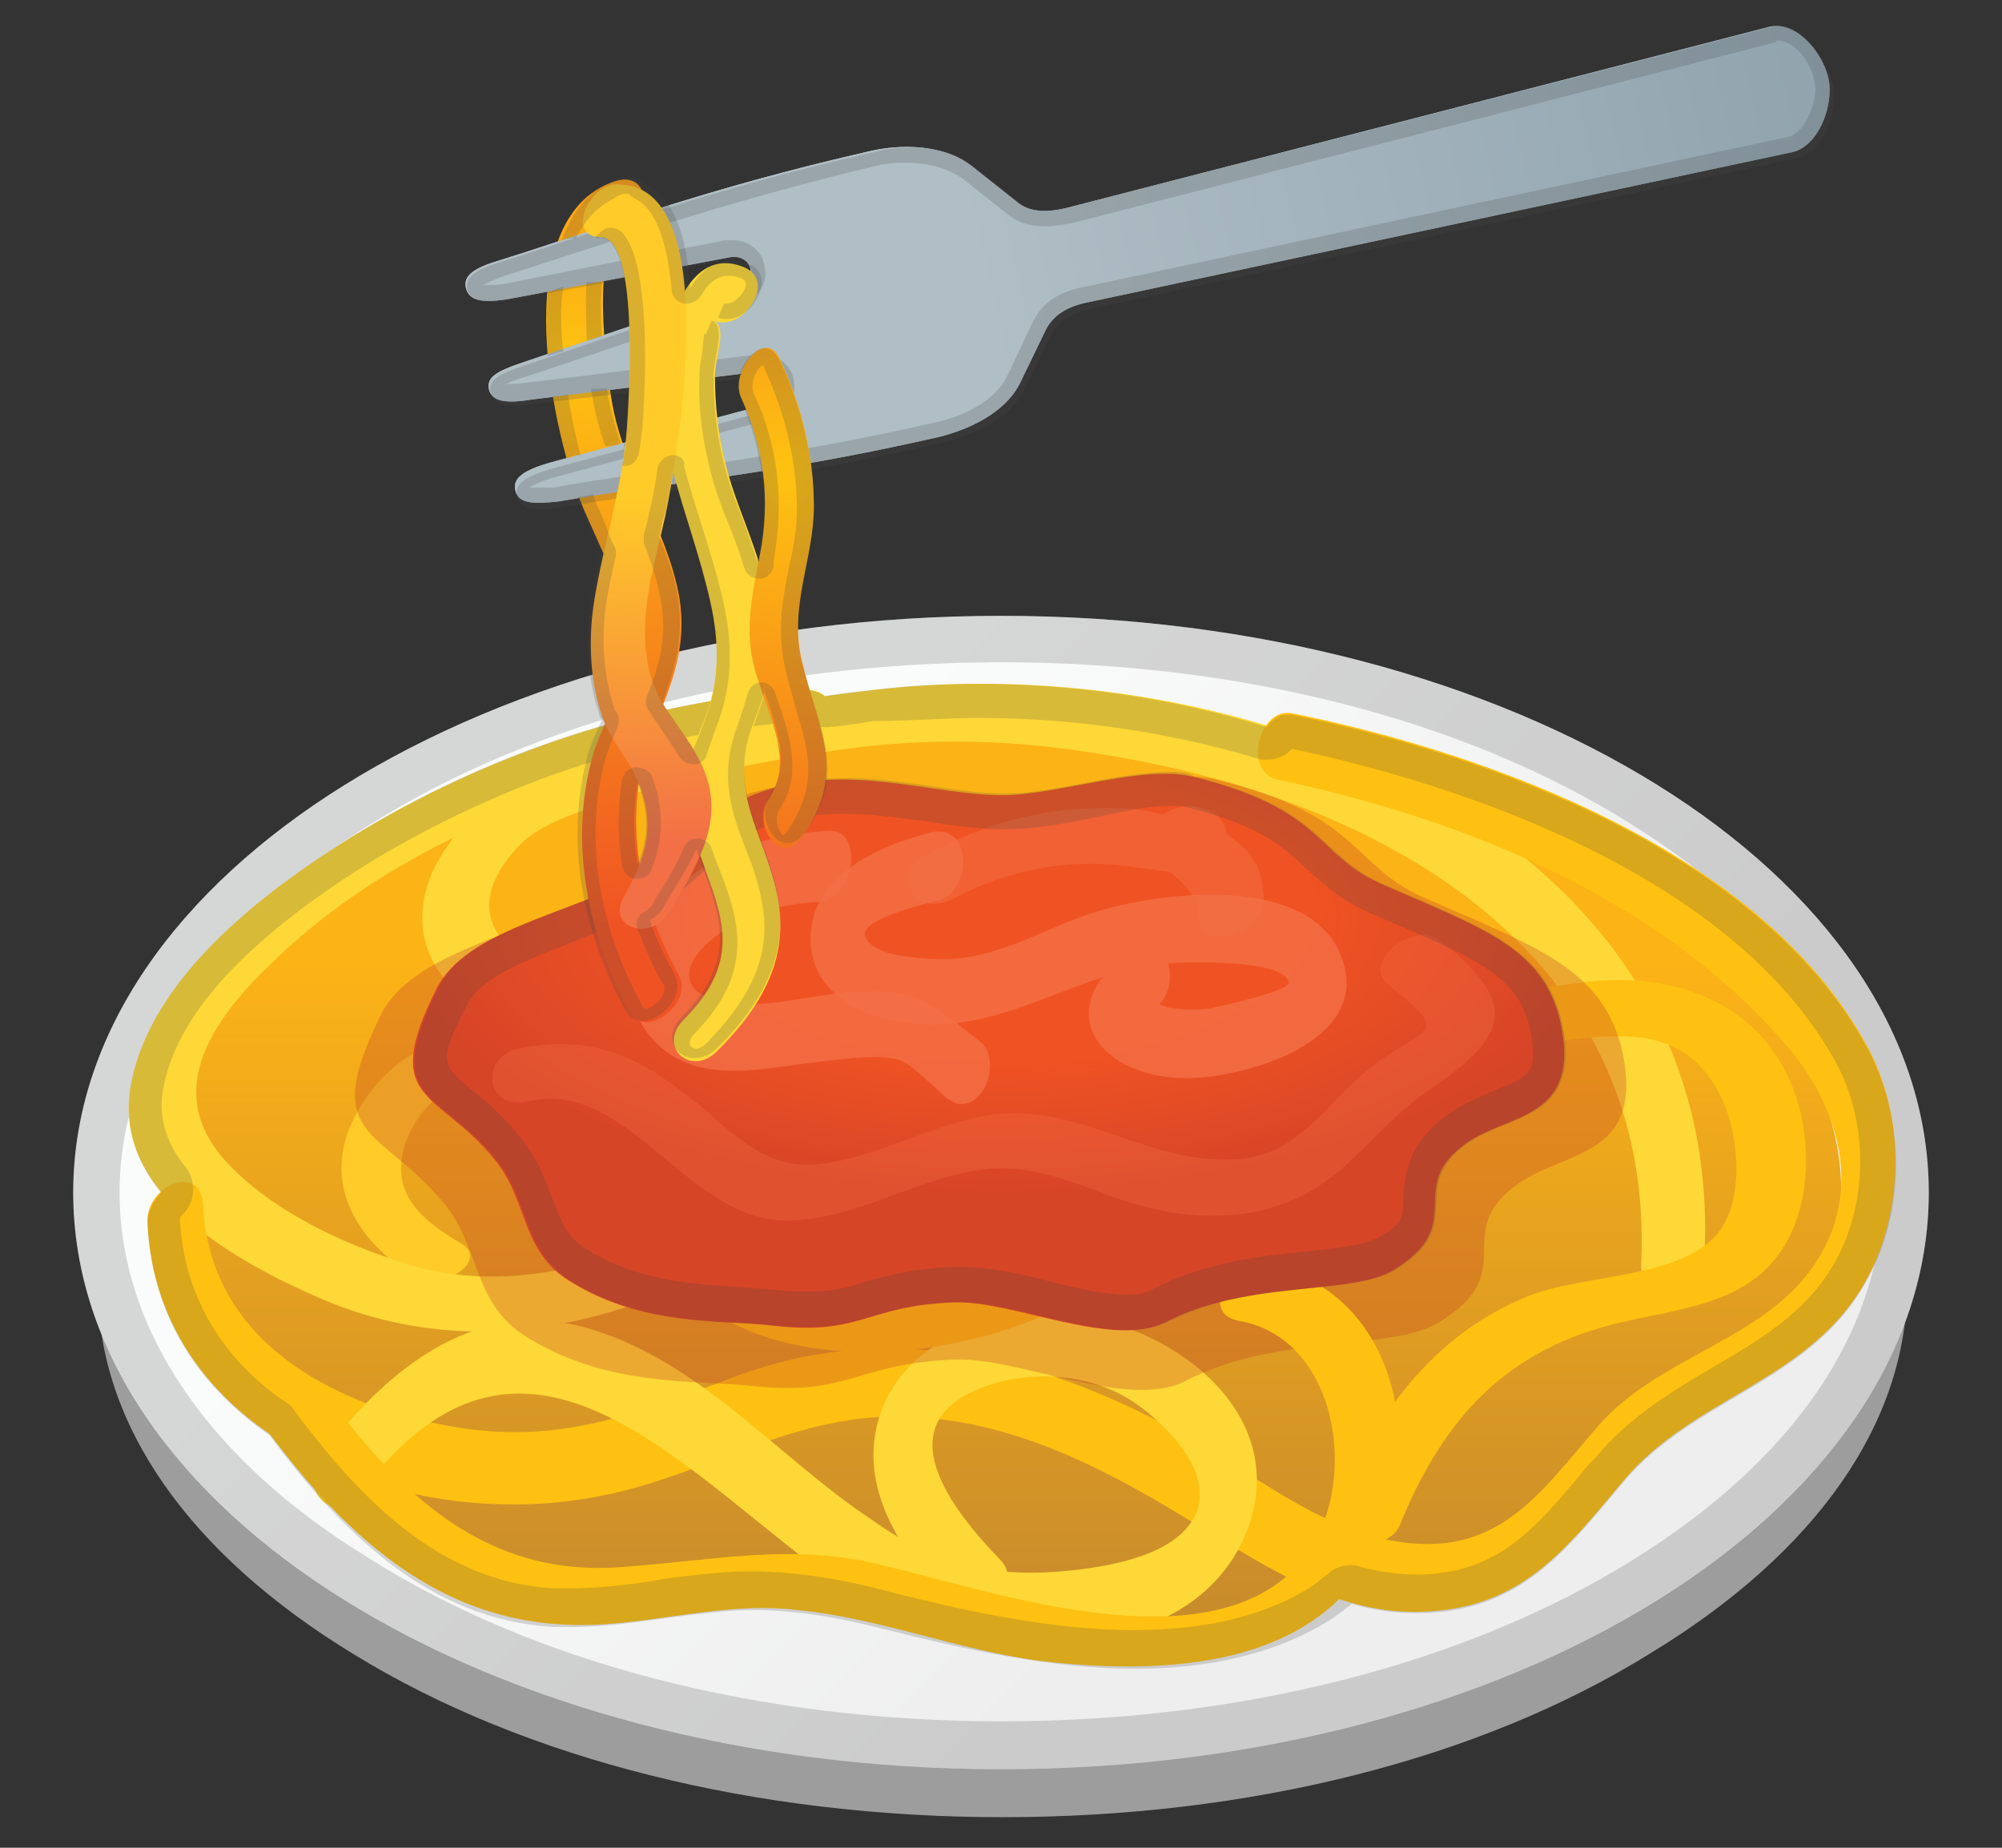 <svg width="100%" height="100%" viewBox="0 0 26 24" fill="none" xmlns="http://www.w3.org/2000/svg">
<rect x="0" y="0" width="26" height="24" fill="#333333" stroke="none"/>
<path d="M13.02 9.807C16.213 9.807 19.205 10.55 21.434 11.915C23.583 13.22 24.768 14.907 24.768 16.695C24.768 18.482 23.583 20.169 21.434 21.474C19.205 22.86 16.213 23.603 13.02 23.603C9.827 23.603 6.835 22.86 4.606 21.494C2.457 20.189 1.272 18.502 1.272 16.715C1.272 14.928 2.457 13.241 4.606 11.935C6.835 10.59 9.827 9.807 13.02 9.807Z" fill="#9D9D9D"/>
<path d="M13 22.98C19.655 22.98 25.049 19.627 25.049 15.49C25.049 11.353 19.655 7.999 13 7.999C6.345 7.999 0.951 11.353 0.951 15.49C0.951 19.627 6.345 22.98 13 22.98Z" fill="url(#paint0_linear_8_575)"/>
<path d="M15.43 16.715C16.428 16.715 17.237 15.906 17.237 14.907C17.237 13.909 16.428 13.1 15.43 13.1C14.432 13.1 13.623 13.909 13.623 14.907C13.623 15.906 14.432 16.715 15.43 16.715Z" fill="#F5F5F5"/>
<path d="M13 18C13.998 18 14.807 17.191 14.807 16.193C14.807 15.194 13.998 14.385 13 14.385C12.002 14.385 11.193 15.194 11.193 16.193C11.193 17.191 12.002 18 13 18Z" fill="#F5F5F5"/>
<path d="M2.136 14.847C2.156 15.229 2.517 15.55 2.517 15.59C2.497 16.072 2.196 15.871 2.417 16.474C2.638 17.076 2.979 17.92 3.381 18.221C4.345 18.944 5.63 20.068 6.534 20.35C8.22 20.832 9.586 20.35 11.454 20.791C13.12 21.173 14.747 21.233 16.173 21.012C16.555 20.952 16.775 20.43 17.137 20.35C17.538 20.249 18.041 20.55 18.382 20.39C21.334 19.084 20.631 18.522 22.017 17.659C22.921 17.096 24.005 16.715 23.904 15.249C23.663 12.056 18.944 9.345 12.297 9.345C5.65 9.345 1.935 12.377 2.136 14.847Z" fill="url(#paint1_linear_8_575)"/>
<path opacity="0.2" d="M13 8.602C16.113 8.602 19.025 9.345 21.193 10.71C23.282 12.016 24.447 13.703 24.447 15.49C24.447 17.277 23.302 18.964 21.193 20.269C19.025 21.615 16.113 22.358 13 22.358C9.887 22.358 6.975 21.615 4.807 20.249C2.698 18.964 1.553 17.257 1.553 15.49C1.553 13.723 2.698 12.016 4.807 10.71C6.975 9.345 9.887 8.602 13 8.602ZM13 7.999C6.353 7.999 0.951 11.353 0.951 15.49C0.951 19.627 6.353 22.98 13 22.98C19.647 22.98 25.049 19.627 25.049 15.49C25.049 11.353 19.647 7.999 13 7.999Z" fill="#434343"/>
<path d="M9.064 12.859C9.104 12.799 9.124 12.759 9.164 12.698C9.285 12.518 8.984 12.618 8.923 12.658C8.803 12.718 8.682 12.779 8.582 12.839C8.502 12.899 8.421 12.959 8.361 13.04C8.321 13.1 8.301 13.14 8.261 13.2C8.14 13.381 8.441 13.281 8.502 13.241C8.622 13.18 8.743 13.12 8.843 13.06C8.903 13 9.004 12.939 9.064 12.859Z" fill="#FFCC4D"/>
<path d="M6.935 13.542C6.112 13.16 5.128 13.622 4.686 14.365C4.124 15.269 4.566 16.072 5.389 16.594C5.71 16.795 6.373 16.373 5.991 16.152C5.55 15.891 5.108 15.57 5.228 14.988C5.329 14.466 5.911 13.843 6.473 14.104C6.815 14.245 7.397 13.763 6.935 13.542Z" fill="#FFCB28"/>
<path d="M22.137 16.293C22.398 10.71 16.032 8.401 11.333 8.963C9.867 9.144 8.16 9.385 6.835 10.108C5.73 10.69 4.867 12.016 6.052 13C7.176 13.923 8.702 13.502 9.988 13.883C11.815 14.445 9.124 15.851 8.502 16.112C7.477 16.534 6.353 16.755 5.268 16.413C4.445 16.152 3.521 15.731 2.919 15.068C2.095 14.144 2.798 13.2 3.561 12.477C5.309 10.791 7.959 9.867 10.349 9.706C10.811 9.666 11.012 8.923 10.43 8.963C8.381 9.104 6.333 9.786 4.566 10.871C3.441 11.574 1.935 12.698 1.694 14.124C1.453 15.53 3.12 16.413 4.184 16.875C5.791 17.558 7.437 17.357 9.004 16.634C9.887 16.233 12.217 15.048 11.373 13.743C10.63 12.598 8.401 13.12 7.297 12.698C6.574 12.437 5.911 11.875 6.734 10.991C6.975 10.73 7.397 10.59 7.739 10.469C8.743 10.108 9.807 9.907 10.851 9.746C12.076 9.566 13.261 9.606 14.486 9.827C18 10.429 21.495 12.397 21.314 16.413C21.274 16.936 22.117 16.715 22.137 16.293Z" fill="#FDD836"/>
<path d="M1.915 15.871C2.035 18.683 5.248 19.908 7.718 19.446C9.184 19.185 10.289 18.321 11.875 18.402C13.261 18.482 14.446 19.125 15.611 19.848C16.514 20.39 17.418 20.992 18.523 20.932C19.768 20.872 20.33 20.129 21.073 19.245C22.017 18.1 23.603 17.94 24.306 16.494C24.728 15.61 24.728 14.466 24.246 13.582C22.88 11.072 19.366 9.786 16.775 9.264C16.354 9.184 16.133 10.027 16.595 10.128C19.005 10.63 21.575 11.674 23.222 13.602C23.864 14.365 24.186 15.409 23.623 16.333C22.981 17.398 21.595 17.578 20.772 18.502C19.988 19.406 19.446 20.269 18.061 20.008C17.197 19.848 16.434 19.265 15.691 18.823C13.823 17.699 11.695 17.076 9.546 17.88C8.261 18.361 7.257 18.783 5.831 18.522C4.284 18.241 2.718 17.398 2.638 15.65C2.598 15.088 1.895 15.409 1.915 15.871Z" fill="#FEC111"/>
<path d="M4.686 19.386C6.855 16.474 8.923 19.225 10.972 20.631C12.337 21.575 15.43 21.816 16.193 19.888C16.896 18.08 14.586 16.775 13.08 17.096C12.337 17.257 11.634 17.679 11.414 18.422C11.112 19.426 11.835 20.329 12.498 21.012C12.819 21.354 13.301 20.591 13 20.269C12.357 19.607 11.494 18.502 12.759 18.02C13.402 17.779 14.205 17.839 14.767 18.241C15.189 18.542 15.791 19.165 15.51 19.707C15.249 20.189 14.486 20.329 13.984 20.39C12.96 20.51 12.177 20.35 11.333 19.747C10.148 18.964 9.164 17.759 7.779 17.297C6.252 16.775 5.048 17.739 4.164 18.924C3.863 19.325 4.325 19.868 4.686 19.386Z" fill="#FDD836"/>
<path d="M9.104 16.936C10.45 17.94 12.759 17.619 14.125 16.795C15.731 15.811 15.43 14.064 13.783 13.381C13.201 13.14 11.514 12.899 12.136 11.895C12.9 10.67 15.068 11.694 15.872 12.297C17.037 13.18 18.121 13.662 19.647 13.582C20.611 13.542 21.736 13.1 22.318 14.184C22.579 14.646 22.68 15.59 22.298 16.032C21.796 16.614 20.531 16.554 19.848 16.835C18.603 17.337 17.86 18.382 17.358 19.587C17.157 20.069 18.02 20.209 18.181 19.807C18.743 18.422 19.567 17.518 21.053 17.177C21.716 17.016 22.519 16.956 23.001 16.413C23.563 15.791 23.563 14.707 23.222 13.984C22.74 12.959 21.635 12.618 20.571 12.759C19.266 12.939 18.041 12.959 16.956 12.116C16.394 11.674 15.892 11.273 15.209 11.011C14.205 10.63 13.02 10.449 12.036 10.991C11.534 11.273 11.112 11.755 11.112 12.377C11.132 13.14 11.875 13.441 12.478 13.662C13 13.843 13.643 13.963 14.024 14.385C14.566 14.968 14.325 15.711 13.743 16.132C12.819 16.815 10.791 17.177 9.807 16.434C9.506 16.233 8.702 16.614 9.104 16.936Z" fill="#FEC111"/>
<path opacity="0.3" d="M4.947 13.18C4.144 14.807 4.927 14.626 5.75 15.61C6.232 16.172 6.132 16.895 6.795 17.337C7.859 18.02 8.984 17.92 9.747 18C11.032 18.141 11.072 17.719 12.377 17.659C13.221 17.618 14.647 18.321 15.39 17.94C16.575 17.317 18.061 17.558 18.683 17.177C19.788 16.514 18.804 16.012 19.727 15.369C20.33 14.947 21.294 15.028 21.093 13.783C20.892 12.598 19.988 12.317 18.482 11.654C17.538 11.232 17.679 10.59 15.812 10.128C15.109 9.947 13.864 10.389 13.08 10.389C12.156 10.389 11.072 9.987 9.948 10.248C8.743 10.53 8.602 11.172 7.819 11.594C6.714 12.156 5.349 12.377 4.947 13.18Z" fill="#BE3A26"/>
<path d="M3.381 18.462C4.525 20.028 5.851 21.253 7.899 21.093C8.723 21.032 9.526 20.811 10.349 20.912C11.414 21.012 12.438 21.434 13.522 21.575C15.249 21.775 17.398 21.655 18.02 19.727C18.462 18.382 17.94 16.695 16.434 16.434C16.012 16.353 15.55 17.056 16.093 17.157C17.498 17.398 17.719 19.627 16.715 20.47C15.43 21.575 12.839 20.651 11.373 20.309C10.269 20.048 9.245 20.269 8.12 20.35C6.313 20.51 5.188 19.406 4.184 18.04C3.903 17.679 3.12 18.12 3.381 18.462Z" fill="#FEC111"/>
<path opacity="0.2" d="M12.719 9.325C13.924 9.325 15.169 9.505 16.314 9.847C16.354 9.867 16.394 9.867 16.454 9.867C16.575 9.867 16.695 9.827 16.775 9.726C18.503 10.088 22.418 11.192 23.844 13.803C24.246 14.546 24.266 15.53 23.884 16.293C23.543 16.976 22.941 17.357 22.278 17.739C21.736 18.06 21.153 18.402 20.712 18.944L20.631 19.024C19.948 19.848 19.486 20.41 18.482 20.45C18.442 20.45 18.402 20.45 18.362 20.45C18.141 20.45 17.9 20.41 17.659 20.35C17.619 20.329 17.579 20.329 17.538 20.329C17.438 20.329 17.318 20.37 17.237 20.45C17.177 20.49 17.117 20.55 17.057 20.591C16.474 20.972 15.691 21.173 14.727 21.173C13.602 21.173 12.418 20.892 11.614 20.691C10.871 20.49 10.289 20.41 9.707 20.41C9.506 20.41 9.305 20.43 9.104 20.45C8.903 20.47 8.702 20.49 8.502 20.53C8.12 20.591 7.739 20.631 7.377 20.631C7.317 20.631 7.257 20.631 7.196 20.631C5.69 20.55 4.646 19.426 3.823 18.321C3.802 18.281 3.762 18.241 3.722 18.221C3.12 17.819 2.397 17.056 2.336 15.831C2.336 15.831 2.336 15.811 2.357 15.791C2.537 15.63 2.557 15.349 2.417 15.168C2.156 14.847 2.055 14.506 2.116 14.164C2.276 13.2 3.18 12.216 4.786 11.212C6.534 10.148 8.482 9.505 10.45 9.365C10.53 9.405 10.61 9.445 10.691 9.445H10.751C10.952 9.425 11.132 9.405 11.333 9.365H11.373C11.815 9.365 12.277 9.325 12.719 9.325ZM12.719 8.883C12.257 8.883 11.775 8.903 11.333 8.963C11.132 8.983 10.912 9.003 10.711 9.043C10.65 9.003 10.59 8.963 10.47 8.963C10.45 8.963 10.45 8.963 10.43 8.963C8.361 9.104 6.313 9.787 4.566 10.871C3.441 11.574 1.935 12.698 1.694 14.124C1.614 14.646 1.774 15.108 2.095 15.49C1.995 15.59 1.915 15.731 1.915 15.891C1.975 17.116 2.598 18.02 3.501 18.643C4.425 19.888 5.57 21.052 7.216 21.133H7.417C8.02 21.133 8.582 21.012 9.184 20.952C9.385 20.932 9.566 20.912 9.747 20.912C10.349 20.912 10.912 21.012 11.534 21.173C12.498 21.414 13.643 21.675 14.747 21.675C15.671 21.675 16.575 21.494 17.318 21.012L17.559 20.832C17.82 20.912 18.101 20.952 18.382 20.952H18.523C19.768 20.892 20.33 20.149 21.073 19.265C22.017 18.12 23.603 17.96 24.306 16.514C24.748 15.63 24.728 14.486 24.246 13.602C22.88 11.092 19.366 9.807 16.775 9.284C16.755 9.284 16.735 9.284 16.715 9.284C16.615 9.284 16.514 9.345 16.454 9.445C15.229 9.064 13.944 8.883 12.719 8.883Z" fill="#434343"/>
<path d="M5.67 12.839C4.927 14.325 5.67 14.144 6.413 15.048C6.855 15.57 6.755 16.213 7.357 16.614C8.321 17.237 9.345 17.137 10.028 17.217C11.193 17.357 11.233 16.956 12.398 16.916C13.161 16.895 14.446 17.518 15.129 17.177C16.213 16.614 17.538 16.835 18.101 16.494C19.085 15.891 18.221 15.43 19.045 14.847C19.587 14.466 20.471 14.546 20.29 13.401C20.109 12.317 19.286 12.076 17.92 11.473C17.077 11.092 17.197 10.509 15.49 10.088C14.848 9.927 13.723 10.329 13.02 10.329C12.177 10.329 11.213 9.967 10.168 10.208C9.064 10.469 8.964 11.052 8.241 11.413C7.297 11.895 6.052 12.096 5.67 12.839Z" fill="url(#paint2_radial_8_575)"/>
<path opacity="0.8" d="M12.096 10.811C11.393 10.991 10.47 11.393 10.53 12.277C10.59 12.979 11.313 13.261 11.936 13.301C13.08 13.381 13.984 12.638 15.089 12.518C15.269 12.498 16.675 12.437 16.735 12.759C16.755 12.879 15.791 13.08 15.711 13.1C15.53 13.12 15.329 13.12 15.149 13.08C14.908 12.979 14.868 13 15.008 13.08C15.37 12.839 15.169 12.016 14.707 12.337C13.643 13.06 14.205 13.964 15.35 14.004C16.093 14.024 17.8 13.562 17.438 12.477C17.077 11.373 15.229 11.574 14.406 11.795C13.683 11.975 13.06 12.437 12.297 12.457C12.096 12.457 11.333 12.457 11.233 12.156C11.173 11.935 12.036 11.735 12.197 11.694C12.639 11.554 12.618 10.69 12.096 10.811Z" fill="#F37046"/>
<path opacity="0.3" d="M6.855 14.305C8.12 14.004 8.883 15.771 10.128 15.851C11.052 15.891 11.896 15.289 12.779 15.189C13.602 15.088 14.245 15.55 15.028 15.711C15.591 15.831 16.193 15.831 16.735 15.61C17.498 15.309 17.88 14.626 18.523 14.184C19.527 13.502 19.808 13.08 18.703 12.216C18.362 11.955 17.659 12.498 18.041 12.799C18.844 13.441 18.543 13.321 17.88 13.803C17.298 14.225 16.916 14.968 16.153 15.048C14.908 15.189 14.004 14.245 12.719 14.506C12.016 14.646 11.213 15.108 10.51 15.128C9.887 15.148 9.466 14.666 9.024 14.305C8.301 13.723 7.678 13.421 6.734 13.622C6.232 13.723 6.293 14.425 6.855 14.305Z" fill="#F37046"/>
<path opacity="0.8" d="M10.771 10.791C9.927 10.831 9.064 11.112 8.522 11.835C8.16 12.317 8.04 13 8.462 13.482C9.004 14.104 9.847 13.883 10.55 13.803C10.771 13.783 11.454 13.662 11.715 13.783C11.835 13.823 12.157 14.144 12.297 14.265C12.719 14.586 13.06 13.783 12.719 13.522C12.116 13.06 11.976 12.859 11.233 12.879C10.65 12.879 9.988 13.12 9.405 13.02C8.702 12.879 8.903 12.417 9.385 12.096C9.767 11.835 10.209 11.734 10.65 11.714C11.112 11.654 11.213 10.771 10.771 10.791Z" fill="#F37046"/>
<path opacity="0.5" d="M12.377 11.674C13.141 11.273 13.944 11.132 14.807 11.273C15.149 11.313 15.53 11.433 15.791 11.132C16.193 10.69 15.611 10.329 15.189 10.53C15.048 10.59 14.888 10.791 14.928 10.951C15.048 11.373 15.55 11.413 15.57 11.935C15.591 12.397 16.434 12.096 16.414 11.674C16.394 11.433 16.374 11.273 16.213 11.072C16.153 10.991 15.771 10.71 15.751 10.69C15.671 10.831 15.57 10.971 15.49 11.112H15.51C15.37 11.132 15.229 11.132 15.089 11.152C15.189 11.172 14.968 11.112 15.069 10.891C15.189 10.791 15.289 10.69 15.41 10.61C15.289 10.65 14.868 10.509 14.727 10.509C14.406 10.489 14.085 10.489 13.763 10.53C13.141 10.61 12.558 10.811 12.016 11.112C11.554 11.333 11.875 11.935 12.377 11.674Z" fill="#F37046"/>
<path opacity="0.2" d="M15.189 10.469C15.289 10.469 15.37 10.469 15.43 10.489C16.374 10.73 16.655 10.991 16.956 11.273C17.157 11.453 17.378 11.674 17.779 11.855C17.92 11.915 18.061 11.975 18.201 12.036C19.366 12.538 19.768 12.759 19.888 13.461C19.968 13.943 19.848 13.984 19.406 14.164C19.225 14.245 19.025 14.325 18.844 14.445C18.262 14.847 18.241 15.289 18.221 15.59C18.221 15.811 18.221 15.891 17.9 16.072C17.739 16.172 17.338 16.213 16.976 16.253C16.374 16.313 15.631 16.393 14.948 16.755C14.888 16.795 14.787 16.815 14.647 16.815C14.345 16.815 13.984 16.735 13.602 16.634C13.201 16.534 12.819 16.454 12.478 16.454C12.458 16.454 12.438 16.454 12.418 16.454C11.835 16.474 11.494 16.574 11.213 16.654C10.972 16.735 10.791 16.775 10.47 16.775C10.349 16.775 10.229 16.775 10.088 16.755C9.927 16.735 9.767 16.735 9.586 16.715C8.964 16.675 8.261 16.634 7.598 16.213C7.377 16.072 7.297 15.891 7.176 15.57C7.076 15.309 6.975 15.028 6.734 14.747C6.514 14.466 6.293 14.285 6.112 14.144C5.73 13.823 5.69 13.783 6.072 13.04C6.252 12.698 6.815 12.477 7.437 12.236C7.779 12.096 8.14 11.975 8.482 11.795C8.823 11.614 9.044 11.413 9.225 11.232C9.506 10.971 9.747 10.75 10.309 10.63C10.51 10.59 10.731 10.57 10.972 10.57C11.333 10.57 11.695 10.63 12.036 10.67C12.398 10.73 12.719 10.771 13.06 10.771C13.402 10.771 13.763 10.71 14.165 10.63C14.526 10.55 14.888 10.469 15.189 10.469ZM15.189 10.027C14.546 10.027 13.643 10.309 13.06 10.309C12.438 10.309 11.735 10.108 10.972 10.108C10.731 10.108 10.47 10.128 10.209 10.188C9.104 10.449 9.004 11.032 8.281 11.393C7.297 11.895 6.052 12.096 5.69 12.839C4.947 14.325 5.69 14.144 6.433 15.048C6.875 15.57 6.775 16.213 7.377 16.614C8.341 17.237 9.365 17.137 10.048 17.217C10.209 17.237 10.349 17.237 10.49 17.237C11.253 17.237 11.434 16.936 12.438 16.916H12.478C13.08 16.916 13.964 17.277 14.647 17.277C14.827 17.277 15.008 17.237 15.149 17.177C16.233 16.614 17.559 16.835 18.121 16.494C19.105 15.891 18.241 15.43 19.065 14.847C19.607 14.466 20.491 14.546 20.31 13.401C20.129 12.317 19.306 12.076 17.94 11.473C17.097 11.092 17.217 10.509 15.51 10.088C15.43 10.027 15.309 10.027 15.189 10.027Z" fill="#434343"/>
<path d="M13.261 4.947L13.582 4.284C13.663 4.123 13.823 3.983 14.145 3.923L23.282 1.975C23.623 1.894 23.824 1.352 23.744 1.011C23.663 0.669 23.322 0.268 22.981 0.348L13.864 2.698C13.542 2.778 13.341 2.738 13.201 2.617L12.618 2.155C12.317 1.914 11.815 1.854 11.333 1.955C9.124 2.457 7.839 2.959 6.493 3.38C6.152 3.481 6.011 3.581 6.052 3.742C6.092 3.902 6.252 3.943 6.614 3.882L9.486 3.34C9.606 3.32 9.727 3.38 9.747 3.501C9.767 3.621 9.707 3.722 9.586 3.762L6.795 4.706C6.433 4.826 6.313 4.907 6.353 5.067C6.393 5.208 6.554 5.248 6.915 5.188L9.867 4.826C9.988 4.806 10.088 4.886 10.128 4.987C10.148 5.107 10.068 5.228 9.968 5.248L7.136 6.011C6.795 6.111 6.654 6.212 6.694 6.373C6.734 6.533 6.895 6.553 7.257 6.513C8.642 6.272 10.028 6.172 12.217 5.67C12.679 5.549 13.1 5.308 13.261 4.947Z" fill="url(#paint3_linear_8_575)"/>
<path opacity="0.2" d="M23.101 0.529C23.302 0.529 23.523 0.81 23.563 1.051C23.603 1.211 23.543 1.432 23.443 1.593C23.382 1.693 23.302 1.754 23.242 1.774L14.104 3.722C13.743 3.782 13.522 3.943 13.402 4.204L13.08 4.886C12.94 5.168 12.598 5.389 12.136 5.489C10.63 5.83 9.506 5.991 8.522 6.132C8.06 6.192 7.618 6.252 7.196 6.332C7.096 6.332 7.016 6.332 6.955 6.332C6.915 6.332 6.895 6.332 6.875 6.332C6.915 6.312 6.975 6.272 7.156 6.212L9.988 5.449C10.209 5.389 10.349 5.168 10.309 4.947C10.309 4.947 10.309 4.947 10.309 4.927C10.269 4.726 10.088 4.605 9.887 4.605C9.867 4.605 9.847 4.605 9.827 4.605L6.875 4.967C6.875 4.967 6.875 4.967 6.855 4.967C6.755 4.987 6.674 4.987 6.614 4.987C6.594 4.987 6.594 4.987 6.574 4.987C6.614 4.967 6.694 4.927 6.855 4.886L9.646 3.943C9.847 3.862 9.988 3.661 9.927 3.461V3.441C9.887 3.24 9.707 3.119 9.506 3.119C9.486 3.119 9.445 3.119 9.425 3.119L6.574 3.682C6.473 3.702 6.413 3.702 6.353 3.702C6.313 3.702 6.293 3.702 6.273 3.702C6.313 3.682 6.393 3.641 6.554 3.581C6.935 3.461 7.297 3.34 7.678 3.22C8.662 2.898 9.787 2.537 11.373 2.155C11.514 2.115 11.655 2.115 11.795 2.115C12.076 2.115 12.317 2.196 12.498 2.316L13.08 2.778C13.221 2.898 13.382 2.939 13.582 2.939C13.683 2.939 13.803 2.918 13.924 2.898L23.061 0.549C23.061 0.529 23.081 0.529 23.101 0.529ZM23.101 0.328C23.081 0.328 23.041 0.328 23.021 0.348L13.864 2.698C13.763 2.718 13.663 2.738 13.582 2.738C13.422 2.738 13.301 2.698 13.221 2.617L12.639 2.155C12.438 1.995 12.136 1.914 11.815 1.914C11.655 1.914 11.514 1.934 11.353 1.975C9.144 2.477 7.859 2.979 6.514 3.4C6.172 3.501 6.032 3.601 6.072 3.762C6.092 3.862 6.192 3.923 6.373 3.923C6.453 3.923 6.534 3.923 6.634 3.902L9.506 3.36H9.546C9.646 3.36 9.747 3.421 9.767 3.541C9.787 3.661 9.727 3.762 9.606 3.802L6.815 4.746C6.453 4.866 6.333 4.947 6.373 5.107C6.393 5.208 6.473 5.268 6.654 5.268C6.734 5.268 6.815 5.268 6.935 5.248L9.887 4.886H9.927C10.028 4.886 10.128 4.947 10.148 5.067C10.168 5.188 10.088 5.308 9.988 5.328L7.156 6.091C6.815 6.192 6.674 6.292 6.714 6.453C6.734 6.553 6.835 6.614 7.016 6.614C7.096 6.614 7.176 6.614 7.277 6.593C8.662 6.352 10.048 6.252 12.237 5.75C12.739 5.63 13.161 5.389 13.321 5.027L13.643 4.364C13.723 4.204 13.884 4.063 14.205 4.003L23.342 2.055C23.684 1.975 23.884 1.432 23.804 1.091C23.684 0.709 23.402 0.328 23.101 0.328Z" fill="#434343"/>
<path d="M7.98 2.356C6.554 2.838 7.176 5.69 7.598 6.654C7.879 7.296 8.261 7.999 8.12 8.702C8.04 9.104 7.779 9.485 7.678 9.887C7.397 10.991 7.638 12.156 8.18 13.14C8.381 13.522 9.004 13.02 8.823 12.678C8.261 11.674 8.06 10.509 8.502 9.425C8.743 8.843 8.923 8.381 8.823 7.758C8.662 6.855 8.08 6.091 7.939 5.168C7.879 4.806 7.658 3.159 8.1 3.019C8.482 2.878 8.461 2.196 7.98 2.356Z" fill="url(#paint4_radial_8_575)"/>
<path d="M13.261 4.947L13.582 4.284C13.663 4.123 13.823 3.983 14.145 3.923L23.282 1.975C23.623 1.894 23.824 1.352 23.744 1.011C23.663 0.669 23.322 0.268 22.981 0.348L13.864 2.698C13.542 2.778 13.341 2.738 13.201 2.617L12.618 2.155C12.317 1.914 11.815 1.854 11.333 1.955C9.124 2.457 7.839 2.959 6.493 3.38C6.152 3.481 6.011 3.581 6.052 3.742C6.092 3.902 6.252 3.943 6.614 3.882L9.486 3.34C9.606 3.32 9.727 3.38 9.747 3.501C9.767 3.621 9.707 3.722 9.586 3.762L6.795 4.706C6.433 4.826 6.313 4.907 6.353 5.067C6.393 5.208 6.554 5.248 6.915 5.188L9.867 4.826C9.988 4.806 10.088 4.886 10.128 4.987C10.148 5.107 10.068 5.228 9.968 5.248L7.136 6.011C6.795 6.111 6.654 6.212 6.694 6.373C6.734 6.533 6.895 6.553 7.257 6.513C8.642 6.272 10.028 6.172 12.217 5.67C12.679 5.549 13.1 5.308 13.261 4.947Z" fill="url(#paint5_linear_8_575)"/>
<path opacity="0.2" d="M23.101 0.529C23.302 0.529 23.523 0.81 23.563 1.051C23.603 1.211 23.543 1.432 23.443 1.593C23.382 1.693 23.302 1.754 23.242 1.774L14.104 3.722C13.743 3.782 13.522 3.943 13.402 4.204L13.08 4.886C12.94 5.168 12.598 5.389 12.136 5.489C10.63 5.83 9.506 5.991 8.522 6.132C8.06 6.192 7.618 6.252 7.196 6.332C7.096 6.332 7.016 6.332 6.955 6.332C6.915 6.332 6.895 6.332 6.875 6.332C6.915 6.312 6.975 6.272 7.156 6.212L9.988 5.449C10.209 5.389 10.349 5.168 10.309 4.947C10.309 4.947 10.309 4.947 10.309 4.927C10.269 4.726 10.088 4.605 9.887 4.605C9.867 4.605 9.847 4.605 9.827 4.605L6.875 4.967C6.875 4.967 6.875 4.967 6.855 4.967C6.755 4.987 6.674 4.987 6.614 4.987C6.594 4.987 6.594 4.987 6.574 4.987C6.614 4.967 6.694 4.927 6.855 4.886L9.646 3.943C9.847 3.862 9.988 3.661 9.927 3.461V3.441C9.887 3.24 9.707 3.119 9.506 3.119C9.486 3.119 9.445 3.119 9.425 3.119L6.574 3.682C6.473 3.702 6.413 3.702 6.353 3.702C6.313 3.702 6.293 3.702 6.273 3.702C6.313 3.682 6.393 3.641 6.554 3.581C6.935 3.461 7.297 3.34 7.678 3.22C8.662 2.898 9.787 2.537 11.373 2.155C11.514 2.115 11.655 2.115 11.795 2.115C12.076 2.115 12.317 2.196 12.498 2.316L13.08 2.778C13.221 2.898 13.382 2.939 13.582 2.939C13.683 2.939 13.803 2.918 13.924 2.898L23.061 0.549C23.061 0.529 23.081 0.529 23.101 0.529ZM23.101 0.328C23.081 0.328 23.041 0.328 23.021 0.348L13.864 2.698C13.763 2.718 13.663 2.738 13.582 2.738C13.422 2.738 13.301 2.698 13.221 2.617L12.639 2.155C12.438 1.995 12.136 1.914 11.815 1.914C11.655 1.914 11.514 1.934 11.353 1.975C9.144 2.477 7.859 2.979 6.514 3.4C6.172 3.501 6.032 3.601 6.072 3.762C6.092 3.862 6.192 3.923 6.373 3.923C6.453 3.923 6.534 3.923 6.634 3.902L9.506 3.36H9.546C9.646 3.36 9.747 3.421 9.767 3.541C9.787 3.661 9.727 3.762 9.606 3.802L6.815 4.746C6.453 4.866 6.333 4.947 6.373 5.107C6.393 5.208 6.473 5.268 6.654 5.268C6.734 5.268 6.815 5.268 6.935 5.248L9.887 4.886H9.927C10.028 4.886 10.128 4.947 10.148 5.067C10.168 5.188 10.088 5.308 9.988 5.328L7.156 6.091C6.815 6.192 6.674 6.292 6.714 6.453C6.734 6.553 6.835 6.614 7.016 6.614C7.096 6.614 7.176 6.614 7.277 6.593C8.662 6.352 10.048 6.252 12.237 5.75C12.739 5.63 13.161 5.389 13.321 5.027L13.643 4.364C13.723 4.204 13.884 4.063 14.205 4.003L23.342 2.055C23.684 1.975 23.884 1.432 23.804 1.091C23.684 0.709 23.402 0.328 23.101 0.328Z" fill="#434343"/>
<path d="M9.686 3.481C9.064 3.2 8.763 3.923 8.662 4.405C8.401 5.67 8.964 6.634 9.225 7.818C9.345 8.341 9.345 8.823 9.164 9.305C9.044 9.606 8.943 9.827 8.923 10.168C8.883 11.373 10.008 12.116 8.883 13.241C8.522 13.602 8.984 14.004 9.325 13.642C9.907 13.06 10.269 12.417 10.088 11.594C9.907 10.791 9.445 10.268 9.787 9.425C10.048 8.782 10.068 8.2 9.907 7.497C9.787 6.995 9.546 6.533 9.425 6.031C9.325 5.65 9.285 5.248 9.285 4.866C9.305 4.565 9.445 4.244 9.265 4.164C9.626 4.324 10.088 3.682 9.686 3.481Z" fill="#FDD836"/>
<path d="M7.799 3.079C8.321 3.079 8.16 5.308 8.14 5.589C8.08 6.332 7.839 7.055 7.718 7.798C7.638 8.3 7.658 8.823 7.819 9.305C7.919 9.586 8.08 9.766 8.22 10.007C8.522 10.61 8.441 11.052 8.12 11.614C7.839 12.056 8.461 12.236 8.682 11.855C9.024 11.293 9.425 10.69 9.144 10.007C8.943 9.505 8.522 9.204 8.421 8.662C8.281 7.979 8.502 7.336 8.642 6.694C8.783 6.011 9.425 2.416 8.04 2.396C7.658 2.356 7.337 3.079 7.799 3.079Z" fill="url(#paint6_radial_8_575)"/>
<path d="M9.626 5.168C9.927 5.83 10.008 6.493 9.867 7.216C9.787 7.618 9.707 7.999 9.747 8.401C9.807 9.043 10.389 9.786 9.988 10.369C9.747 10.71 10.148 11.293 10.43 10.851C11.012 10.007 10.61 9.445 10.409 8.561C10.249 7.859 10.57 7.256 10.57 6.573C10.57 5.931 10.409 5.248 10.128 4.666C9.948 4.244 9.466 4.826 9.626 5.168Z" fill="url(#paint7_radial_8_575)"/>
<g opacity="0.2">
<path d="M7.819 3.662C7.739 3.662 7.678 3.662 7.618 3.662C7.598 3.902 7.618 4.164 7.618 4.425C7.698 4.405 7.759 4.384 7.819 4.364C7.799 4.123 7.799 3.882 7.819 3.662Z" fill="#434343"/>
<path d="M8.06 5.75C8 5.589 7.939 5.348 7.899 5.168C7.899 5.148 7.899 5.107 7.879 5.047H7.678C7.678 5.107 7.698 5.148 7.698 5.188C7.739 5.389 7.779 5.569 7.859 5.79C7.919 5.81 8.06 5.77 8.06 5.75Z" fill="#434343"/>
<path d="M8.12 5.63C8.12 5.71 8.1 5.79 8.1 5.85C8.12 5.79 8.14 5.71 8.18 5.65C8.16 5.65 8.14 5.63 8.12 5.63Z" fill="#434343"/>
<path d="M8.08 3.019C8.04 2.979 7.98 2.959 7.939 2.959H7.919C7.859 2.959 7.779 3.019 7.739 3.079C7.718 3.099 7.779 3.099 7.799 3.079C7.919 3.119 7.919 3.119 7.98 3.22C8.281 3.702 8.16 5.348 8.14 5.589V5.63C8.16 5.63 8.1 5.971 8.08 6.051H8.1H8.12C8.221 6.051 8.281 5.971 8.301 5.87C8.321 5.77 8.321 5.67 8.341 5.589C8.341 5.529 8.522 3.501 8.08 3.019Z" fill="#434343"/>
<path d="M8.281 9.967H8.261C8.16 9.967 8.1 10.048 8.08 10.128C8.02 10.489 8.02 10.871 8.08 11.252C8.1 11.333 8.16 11.413 8.261 11.413H8.281C8.361 11.413 8.441 11.373 8.462 11.293C8.622 10.891 8.622 10.489 8.462 10.068C8.441 10.027 8.361 9.967 8.281 9.967ZM8.281 11.232C8.221 10.871 8.221 10.53 8.281 10.168C8.441 10.57 8.421 10.891 8.281 11.232Z" fill="#434343"/>
<path d="M7.317 3.722C7.257 3.742 7.176 3.762 7.116 3.802C7.096 4.043 7.096 4.364 7.116 4.625C7.176 4.605 7.237 4.585 7.317 4.565C7.277 4.284 7.277 3.963 7.317 3.722Z" fill="#434343"/>
<path d="M7.538 5.911C7.478 5.67 7.417 5.409 7.377 5.127C7.377 5.127 7.257 5.148 7.176 5.148C7.216 5.409 7.297 5.73 7.357 5.951C7.417 5.931 7.478 5.911 7.538 5.911Z" fill="#434343"/>
<path d="M10.409 8.582C10.249 7.879 10.57 7.276 10.57 6.593C10.57 5.951 10.409 5.268 10.128 4.686C10.068 4.565 10.008 4.525 9.927 4.525C9.727 4.525 9.486 4.927 9.606 5.168C9.907 5.83 9.988 6.493 9.847 7.216C9.847 7.236 9.847 7.256 9.827 7.276C9.707 6.854 9.506 6.453 9.405 6.031C9.305 5.65 9.265 5.248 9.265 4.866C9.285 4.565 9.425 4.244 9.245 4.164L9.164 4.344C9.144 4.344 9.144 4.324 9.144 4.324C9.144 4.364 9.124 4.485 9.124 4.565C9.104 4.666 9.084 4.766 9.084 4.886C9.064 5.288 9.124 5.71 9.225 6.111C9.285 6.352 9.365 6.573 9.466 6.814C9.546 7.015 9.606 7.176 9.666 7.377C9.687 7.457 9.767 7.517 9.867 7.517C9.968 7.517 10.028 7.437 10.048 7.357V7.316V7.276C10.188 6.513 10.108 5.79 9.787 5.107C9.767 5.047 9.767 4.947 9.807 4.866C9.847 4.786 9.887 4.746 9.907 4.746C9.907 4.746 9.927 4.766 9.927 4.786C10.209 5.389 10.349 6.031 10.349 6.614C10.349 6.854 10.309 7.095 10.249 7.357C10.168 7.758 10.088 8.18 10.189 8.642C10.229 8.843 10.289 9.003 10.329 9.184C10.51 9.766 10.63 10.188 10.229 10.791C10.189 10.851 10.168 10.851 10.168 10.851C10.168 10.851 10.128 10.811 10.108 10.75C10.088 10.69 10.068 10.59 10.128 10.509C10.43 10.047 10.249 9.525 10.088 9.064L10.068 9.003C10.048 8.923 9.968 8.863 9.887 8.863C9.807 8.863 9.727 8.923 9.707 9.023C9.666 9.164 9.626 9.284 9.586 9.405C9.325 10.068 9.506 10.57 9.687 11.031C9.767 11.232 9.847 11.453 9.887 11.674C10.028 12.337 9.807 12.899 9.184 13.542C9.144 13.582 9.084 13.622 9.044 13.622C9.004 13.622 8.984 13.602 8.964 13.582C8.943 13.542 8.964 13.482 9.024 13.421C9.827 12.598 9.586 11.935 9.345 11.293C9.305 11.212 9.285 11.132 9.245 11.031C9.225 10.951 9.144 10.891 9.064 10.891C8.984 10.891 8.903 10.931 8.883 11.011C8.783 11.232 8.662 11.453 8.522 11.654L8.482 11.734C8.461 11.775 8.421 11.815 8.381 11.835C8.281 11.875 8.241 11.995 8.281 12.076C8.381 12.317 8.482 12.578 8.622 12.799C8.642 12.839 8.622 12.899 8.602 12.939C8.542 13.04 8.441 13.1 8.381 13.1C8.361 13.1 8.361 13.1 8.341 13.06C7.779 12.036 7.598 10.931 7.839 9.947C7.879 9.786 7.939 9.626 8.02 9.445C8.04 9.385 8.04 9.325 8.02 9.284C8.02 9.264 8.02 9.264 8 9.244C7.98 9.224 7.98 9.224 7.98 9.204C7.839 8.782 7.799 8.3 7.879 7.798C7.919 7.577 7.959 7.377 8 7.216C8 7.176 8 7.136 7.98 7.095C7.939 7.015 7.899 6.935 7.879 6.854C7.839 6.754 7.799 6.654 7.759 6.573C7.739 6.533 7.718 6.453 7.698 6.413C7.638 6.433 7.578 6.453 7.498 6.453C7.518 6.513 7.538 6.593 7.558 6.634C7.638 6.814 7.718 6.975 7.799 7.156C7.759 7.357 7.718 7.557 7.678 7.758C7.598 8.26 7.618 8.782 7.779 9.264C7.779 9.305 7.799 9.325 7.819 9.345C7.739 9.525 7.658 9.686 7.618 9.867C7.337 10.971 7.578 12.136 8.12 13.12C8.18 13.22 8.261 13.261 8.341 13.261C8.602 13.261 8.903 12.919 8.763 12.658C8.642 12.437 8.522 12.196 8.441 11.955C8.502 11.915 8.582 11.855 8.622 11.775C8.763 11.534 8.923 11.293 9.044 11.031C9.285 11.775 9.666 12.377 8.863 13.2C8.602 13.461 8.763 13.743 9.024 13.743C9.124 13.743 9.225 13.702 9.325 13.602C9.907 13.02 10.269 12.377 10.088 11.554C9.907 10.75 9.446 10.228 9.787 9.385C9.847 9.244 9.887 9.104 9.927 8.983C10.088 9.445 10.269 9.927 10.008 10.309C9.827 10.57 10.008 10.951 10.229 10.951C10.309 10.951 10.389 10.911 10.47 10.791C11.012 10.027 10.63 9.465 10.409 8.582Z" fill="#434343"/>
<path d="M8.743 5.911C8.642 5.911 8.562 5.991 8.542 6.071C8.502 6.352 8.462 6.533 8.441 6.614C8.421 6.714 8.401 6.814 8.361 6.935V7.055C8.482 7.357 8.542 7.577 8.582 7.798C8.662 8.24 8.582 8.602 8.401 9.043C8.381 9.104 8.381 9.164 8.421 9.224C8.482 9.325 8.562 9.425 8.622 9.525C8.682 9.626 8.763 9.726 8.823 9.827C8.863 9.887 8.923 9.927 9.004 9.927H9.024C9.104 9.927 9.164 9.867 9.184 9.786C9.205 9.706 9.245 9.626 9.265 9.546C9.285 9.485 9.305 9.445 9.325 9.385C9.506 8.883 9.526 8.381 9.385 7.778C9.305 7.437 9.205 7.116 9.104 6.794C9.024 6.533 8.944 6.292 8.883 6.051C8.903 5.971 8.823 5.911 8.743 5.911ZM9.225 7.839C9.345 8.361 9.345 8.843 9.164 9.325C9.104 9.485 9.064 9.606 9.004 9.726C8.883 9.525 8.723 9.325 8.602 9.124C8.763 8.682 8.883 8.28 8.803 7.758C8.763 7.477 8.662 7.216 8.562 6.975C8.582 6.875 8.602 6.754 8.642 6.654C8.662 6.533 8.703 6.352 8.743 6.112C8.883 6.674 9.084 7.216 9.225 7.839Z" fill="#434343"/>
<path d="M7.477 3.099C7.598 2.858 7.759 2.677 7.98 2.577L8 2.557C8.02 2.557 8.02 2.537 8.04 2.537C8.08 2.517 8.1 2.517 8.12 2.517H8.16C8.18 2.537 8.2 2.557 8.241 2.577C8.502 2.698 8.662 3.099 8.723 3.762C8.723 3.842 8.783 3.923 8.883 3.943H8.923C8.984 3.943 9.064 3.902 9.104 3.842C9.205 3.661 9.325 3.581 9.466 3.581C9.526 3.581 9.586 3.601 9.646 3.621C9.666 3.641 9.687 3.641 9.687 3.702C9.666 3.822 9.526 3.943 9.446 3.943C9.446 3.943 9.425 3.943 9.405 3.943L9.325 4.123C9.365 4.143 9.405 4.143 9.446 4.143C9.767 4.143 10.088 3.601 9.747 3.441C9.646 3.4 9.566 3.38 9.486 3.38C9.265 3.38 9.084 3.541 8.964 3.742C8.923 3.099 8.763 2.557 8.361 2.376C8.321 2.336 8.261 2.296 8.18 2.296C8.14 2.296 8.08 2.296 8.04 2.316C8.02 2.316 8 2.336 7.98 2.336C7.678 2.457 7.477 2.698 7.337 3.019C7.317 3.059 7.297 3.119 7.297 3.119C7.297 3.119 7.437 3.079 7.477 3.099Z" fill="#434343"/>
</g>
<defs>
<linearGradient id="paint0_linear_8_575" x1="7.175" y1="9.665" x2="17.971" y2="20.461" gradientUnits="userSpaceOnUse">
<stop offset="0.171" stop-color="#FAFBFB"/>
<stop offset="0.87" stop-color="#EEEEEE"/>
</linearGradient>
<linearGradient id="paint1_linear_8_575" x1="13.02" y1="9.524" x2="13.02" y2="20.876" gradientUnits="userSpaceOnUse">
<stop offset="0.259" stop-color="#FCB316"/>
<stop offset="0.999" stop-color="#C98C2B"/>
</linearGradient>
<radialGradient id="paint2_radial_8_575" cx="0" cy="0" r="1" gradientUnits="userSpaceOnUse" gradientTransform="translate(12.982 11.925) scale(7.8 3.576)">
<stop offset="0.505" stop-color="#F05323"/>
<stop offset="1" stop-color="#D74527"/>
</radialGradient>
<linearGradient id="paint3_linear_8_575" x1="7.176" y1="4.877" x2="26.707" y2="0.354" gradientUnits="userSpaceOnUse">
<stop offset="0.171" stop-color="#D0D8DC"/>
<stop offset="1" stop-color="#90A4AE"/>
</linearGradient>
<radialGradient id="paint4_radial_8_575" cx="0" cy="0" r="1" gradientUnits="userSpaceOnUse" gradientTransform="translate(7.444 4.692) scale(7.853)">
<stop offset="0.02" stop-color="#FEC111"/>
<stop offset="0.935" stop-color="#F05323"/>
</radialGradient>
<linearGradient id="paint5_linear_8_575" x1="8.789" y1="4.503" x2="32.424" y2="-0.97" gradientUnits="userSpaceOnUse">
<stop offset="0.164" stop-color="#B0BEC5"/>
<stop offset="1" stop-color="#78909C"/>
</linearGradient>
<radialGradient id="paint6_radial_8_575" cx="0" cy="0" r="1" gradientUnits="userSpaceOnUse" gradientTransform="translate(8.247 3.621) scale(7.324)">
<stop offset="0.39" stop-color="#FFCB28"/>
<stop offset="1" stop-color="#F37046"/>
</radialGradient>
<radialGradient id="paint7_radial_8_575" cx="0" cy="0" r="1" gradientUnits="userSpaceOnUse" gradientTransform="translate(10.255 6.165) scale(6.834 6.834)">
<stop offset="0.02" stop-color="#FEC111"/>
<stop offset="1" stop-color="#F05323"/>
</radialGradient>
</defs>
</svg>
